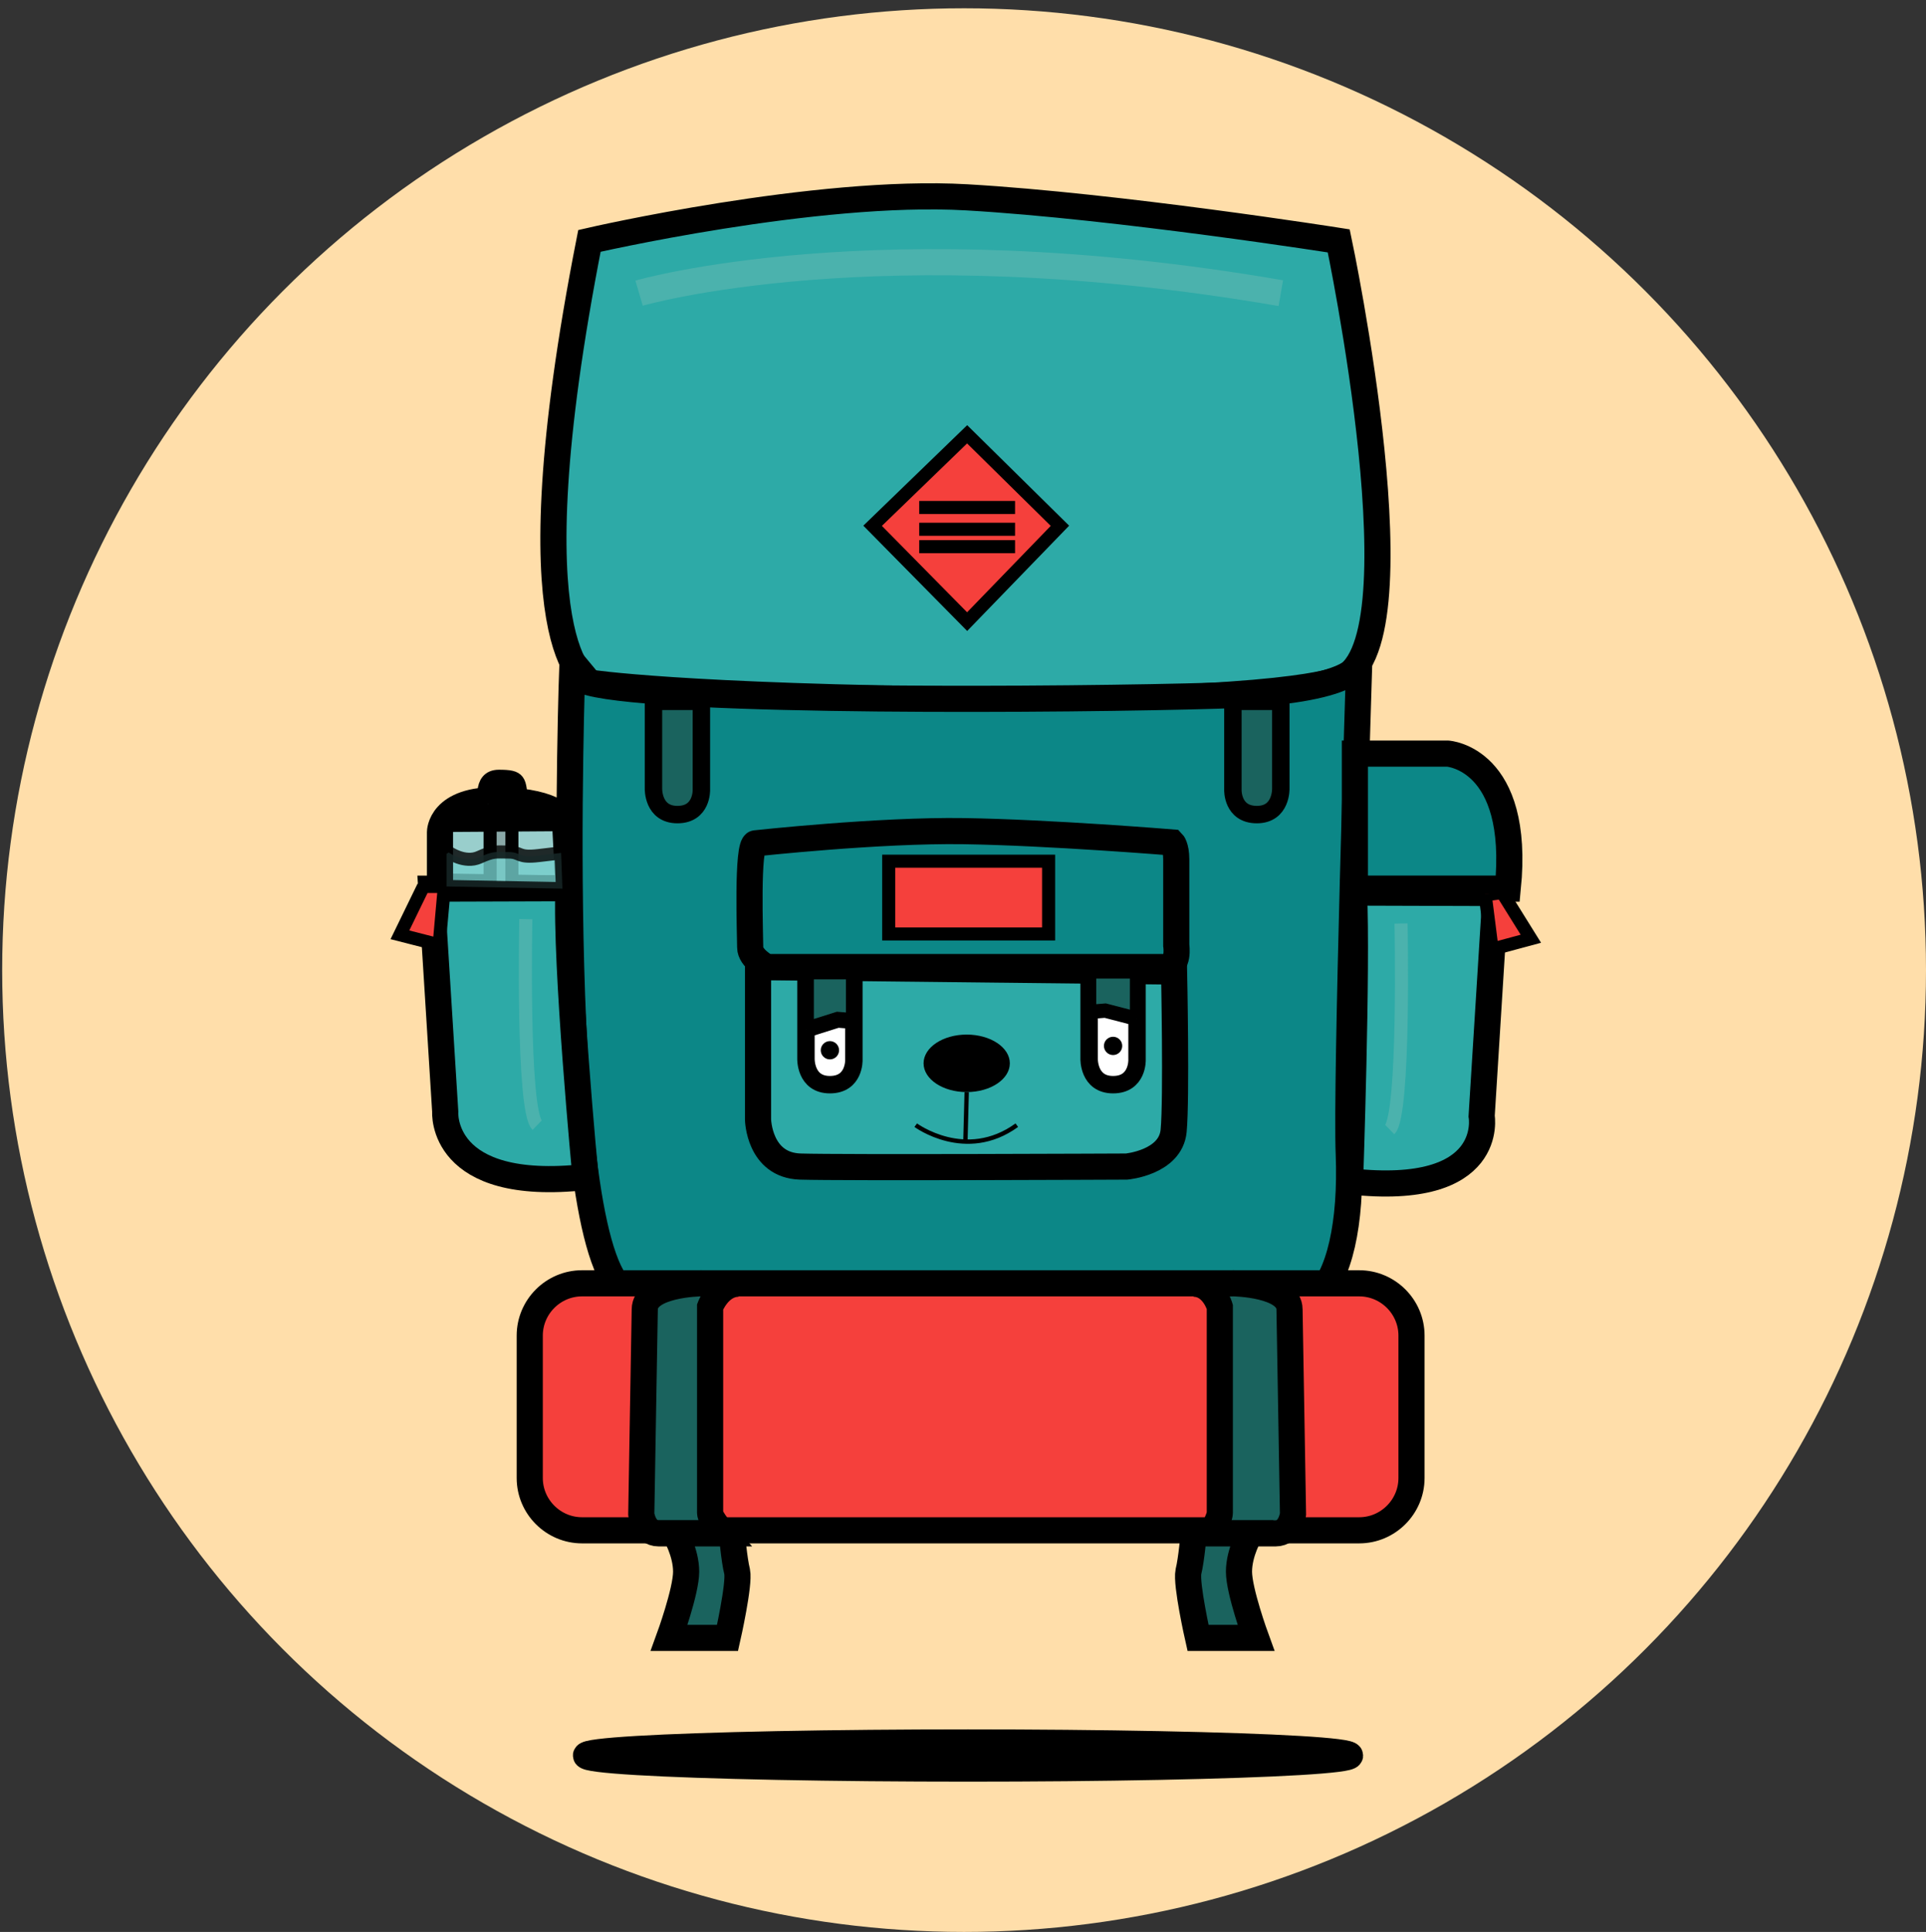 <?xml version="1.0" encoding="utf-8"?>
<!-- Generator: Adobe Illustrator 19.2.1, SVG Export Plug-In . SVG Version: 6.00 Build 0)  -->
<svg version="1.1" id="Layer_1" xmlns="http://www.w3.org/2000/svg" xmlns:xlink="http://www.w3.org/1999/xlink" x="0px" y="0px"
	 viewBox="0 0 442.1 443.5" style="enable-background:new 0 0 442.1 443.5;" xml:space="preserve">
<rect x="0" y="0" width="442.1" height="443.5" fill="#333333" stroke="none"/>
<style type="text/css">
	.st0{fill:#FFDEAA;}
	.st1{stroke:#000000;stroke-width:3;stroke-miterlimit:10;}
	.st2{fill:#99CECC;stroke:#000000;stroke-width:6;stroke-miterlimit:10;}
	.st3{fill:#2DAAA7;stroke:#000000;stroke-width:6;stroke-miterlimit:10;}
	.st4{fill:none;stroke:#4BB2AD;stroke-width:6;stroke-miterlimit:10;}
	.st5{fill:#F5403C;stroke:#000000;stroke-width:3;stroke-miterlimit:10;}
	.st6{fill:none;stroke:#000000;stroke-width:3;stroke-miterlimit:10;}
	.st7{fill:#0C8787;stroke:#000000;stroke-width:6;stroke-miterlimit:10;}
	.st8{fill:#1A635E;stroke:#000000;stroke-width:4;stroke-miterlimit:10;}
	.st9{fill:#FFFFFF;stroke:#000000;stroke-width:4;stroke-miterlimit:10;}
	.st10{fill:#F5403C;stroke:#000000;stroke-width:6;stroke-miterlimit:10;}
	.st11{fill:#1A635E;stroke:#000000;stroke-width:6;stroke-miterlimit:10;}
	.st12{fill:none;stroke:#4BB2AD;stroke-width:3;stroke-miterlimit:10;}
	.st13{fill:#8AA8A7;stroke:#000000;stroke-width:3;stroke-miterlimit:10;}
	.st14{opacity:0.8;fill:#74CECC;stroke:#000000;stroke-width:3;stroke-miterlimit:10;enable-background:new    ;}
	.st15{fill:#1A635E;stroke:#000000;stroke-width:3.638;stroke-miterlimit:10;}
	.st16{fill:#1A635E;stroke:#000000;stroke-width:3.282;stroke-miterlimit:10;}
	.st17{fill:none;stroke:#000000;stroke-miterlimit:10;}
</style>
<circle class="st0" cx="221.3" cy="222.7" r="220.8"/>
<g>
	<path class="st1" d="M111.4,184.9c0,0-1.8-6.7,3.1-6.7s4.8,0.8,5.2,6.1"/>
	<path class="st2" d="M101,204v-13c0,0,0-7.7,13.7-7.3c13.7,0.3,15,4.8,15,4.8l0.8,15.5l-29.5-0.5"/>
	<path class="st3" d="M135.3,55.3c0,0,51.9-12,86.6-10s85.4,10,85.4,10s20,94.7,0,100.7c0,0-11.8,5.3-81.6,4.7
		c-69.8-0.7-90.4-4-90.4-4S116.7,150,135.3,55.3z"/>
	<path class="st4" d="M146.7,67.3c0,0,54.7-16,147.3,0"/>
	<polygon class="st5" points="200.3,120.7 222,99.7 243.3,120.7 222,142.7 	"/>
	<line class="st6" x1="211" y1="116.5" x2="233" y2="116.5"/>
	<line class="st6" x1="211" y1="121.5" x2="233" y2="121.5"/>
	<line class="st6" x1="211" y1="125.5" x2="233" y2="125.5"/>
	<path class="st7" d="M131.4,152c0,0-5.1,138,12.9,145s72,8,81.3,8s70.7-2.3,76.3-7s8.3-17.3,7.7-33c-0.7-15.7,2.4-113,2.4-113
		s0.6,6.7-32.7,7.7s-126,1.7-144-3L131.4,152z"/>
	<path class="st3" d="M174,221v36c0,0,0.2,10.5,9.7,10.8s74.9,0,74.9,0s10.1-0.9,10.8-8.2c0.7-7.3,0.1-36.6,0.1-36.6H267l-91.5-1
		L174,221z"/>
	<path class="st8" d="M150,161v20c0,0-0.2,6,5.5,6s5.5-5.7,5.5-5.7V161H150z"/>
	<path class="st9" d="M185,223v20c0,0-0.2,6,5.5,6s5.5-5.7,5.5-5.7V223H185z"/>
	<path class="st9" d="M250,223v20c0,0-0.2,6,5.5,6c5.7,0,5.5-5.7,5.5-5.7V223H250z"/>
	<path class="st8" d="M294,161v20c0,0,0.2,6-5.5,6s-5.5-5.7-5.5-5.7V161H294z"/>
	<path class="st7" d="M173.4,193.6c0,0,28.3-3.1,47.9-2.8s47.8,2.6,47.8,2.6s0.9,0.9,0.9,3.9s0,19.7,0,19.7s0.8,5-2.5,5H176
		c0,0-3.8-2-3.8-4.5S171.4,193.8,173.4,193.6z"/>
	<rect x="204" y="197.7" class="st5" width="36.7" height="16.7"/>
	<path class="st10" d="M312,351.3H133.6c-6.6,0-12-5.4-12-12v-32.7c0-6.6,5.4-12,12-12H312c6.6,0,12,5.4,12,12v32.7
		C324,345.9,318.6,351.3,312,351.3z"/>
	<path class="st11" d="M160.8,294.6c0,0-12.8,0.2-12.8,6l-0.8,47c0,0,0.5,4.4,4,4.4H166c0,0-3-3.4-3-4.7V300c0,0,2-5.3,6.5-5.3
		L160.8,294.6z"/>
	<path class="st11" d="M283.2,294.6c0,0,12.8,0.2,12.8,6l0.8,47c0,0-0.5,4.4-4,4.4H278c0,0,2-3.4,2-4.7V300c0,0-1.5-5.3-6-5.3
		L283.2,294.6z"/>
	<path class="st11" d="M154.9,352c0,0,2.6,4.3,2.6,8.8s-3.9,15.2-3.9,15.2H167c0,0,2.8-12.4,2.2-15.2c-0.7-2.8-1.2-8.8-1.2-8.8
		H154.9z"/>
	<path class="st11" d="M287,352c0,0-2.6,4.3-2.6,8.8s3.9,15.2,3.9,15.2H275c0,0-2.8-12.4-2.2-15.2c0.7-2.8,1.2-8.8,1.2-8.8H287z"/>
	<path class="st3" d="M99,204l3.2,51.2c0,0-1.4,18.7,32.2,15c0,0-4.7-49.3-3.9-66.3L99,204L99,204z"/>
	<path class="st12" d="M120.7,211c0,0-0.9,43.9,2.6,47.3"/>
	<path class="st7" d="M311,173h21.3c0,0,16.8,1,13.8,31H311V173z"/>
	<path class="st3" d="M343.3,205l-3.2,51.2c0,0,3.4,18.7-30.2,15c0,0,1.7-49.3,0.9-66.3L343.3,205L343.3,205z"/>
	<path class="st12" d="M321.6,212c0,0,0.9,43.9-2.6,47.3"/>
	<polyline class="st5" points="97.2,203.5 91.8,214.6 100.8,216.9 102,203.5 97,203.5 	"/>
	<polyline class="st5" points="340.9,205.3 342.5,217.9 351.4,215.5 344.8,204.9 341.9,205.3 	"/>
	<polyline class="st13" points="112.5,185 112.5,204 117.5,204 117.5,184.5 112,184.5 	"/>
	<path class="st14" d="M102.5,196v7.5l26.6,0.5l-0.3-8.2c0,0,0,0-5.1,0.6c-5,0.6-4-0.8-7-0.8c-2.9,0-3.4-0.3-6.7,1.2s-7-1.1-7-1.1
		L102.5,196z"/>
	<path d="M101,191l28.8-0.2C129.8,190.8,114.8,177.5,101,191"/>
</g>
<ellipse class="st11" cx="222.2" cy="403" rx="87.7" ry="3"/>
<circle cx="190.5" cy="241.1" r="2.1"/>
<polyline class="st15" points="185,236.4 192.3,234.1 196,234.4 196,223 185,223 185,236.2 "/>
<circle cx="255.5" cy="240.1" r="2.1"/>
<polyline class="st16" points="261,233.9 253.7,232 250,232.3 250,223 261,223 261,233.8 "/>
<ellipse cx="221.9" cy="244.1" rx="9.9" ry="6.6"/>
<path class="st17" d="M210.2,258.3c0,0,11.5,8.5,23.2,0"/>
<line class="st17" x1="221.9" y1="250.7" x2="221.6" y2="262.1"/>
</svg>
